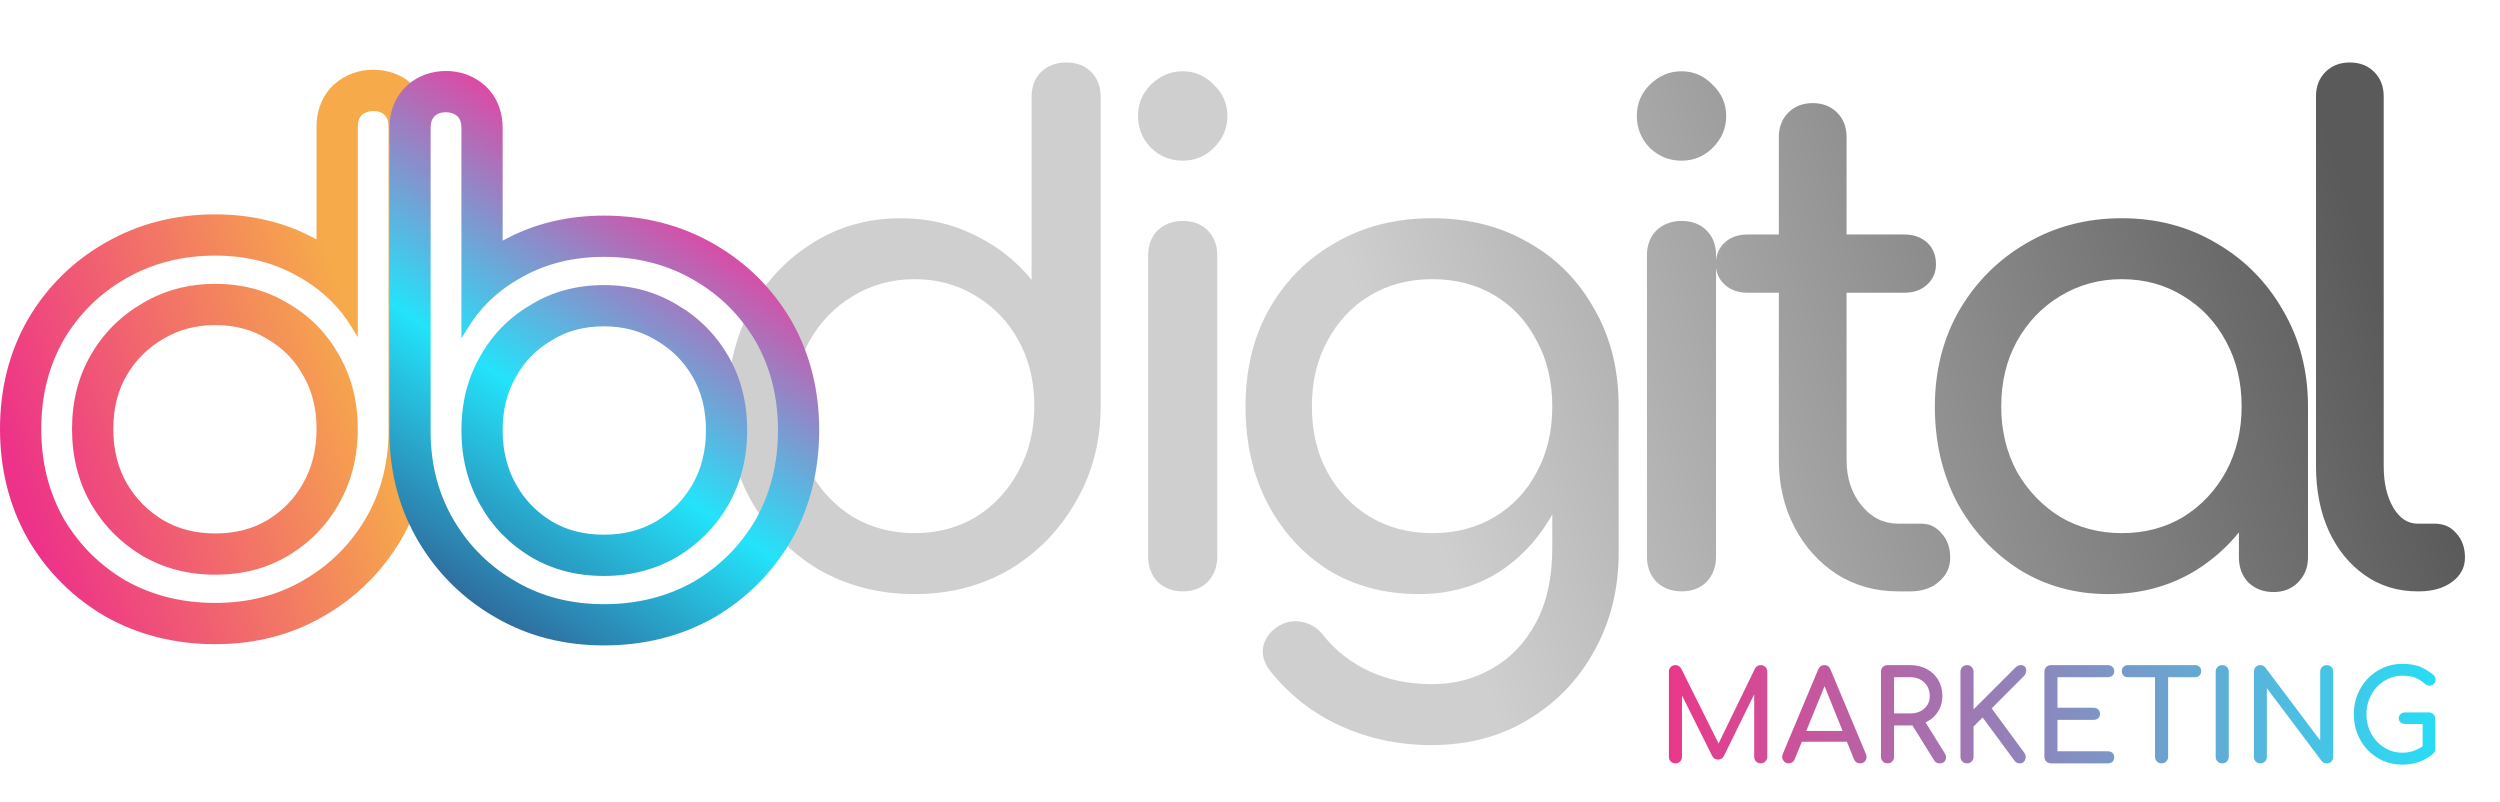 <svg width="106" height="34" viewBox="0 0 106 34" fill="none" xmlns="http://www.w3.org/2000/svg">
<path d="M38.773 25.189C37.279 25.189 35.93 24.845 34.724 24.155C33.537 23.447 32.59 22.49 31.881 21.284C31.192 20.078 30.848 18.719 30.848 17.207C30.848 15.694 31.163 14.345 31.795 13.158C32.446 11.952 33.327 11.005 34.437 10.316C35.547 9.607 36.801 9.253 38.198 9.253C39.328 9.253 40.371 9.492 41.328 9.971C42.285 10.43 43.089 11.062 43.74 11.866V4.114C43.74 3.673 43.874 3.319 44.142 3.051C44.429 2.783 44.783 2.649 45.204 2.649C45.645 2.649 45.999 2.783 46.267 3.051C46.535 3.319 46.669 3.673 46.669 4.114V17.207C46.669 18.719 46.315 20.078 45.606 21.284C44.917 22.49 43.979 23.447 42.792 24.155C41.605 24.845 40.266 25.189 38.773 25.189ZM38.773 22.605C39.749 22.605 40.62 22.375 41.385 21.916C42.151 21.437 42.754 20.786 43.194 19.963C43.635 19.14 43.855 18.221 43.855 17.207C43.855 16.173 43.635 15.254 43.194 14.45C42.754 13.646 42.151 13.015 41.385 12.555C40.62 12.077 39.749 11.837 38.773 11.837C37.815 11.837 36.944 12.077 36.16 12.555C35.394 13.015 34.781 13.646 34.322 14.45C33.882 15.254 33.661 16.173 33.661 17.207C33.661 18.221 33.882 19.14 34.322 19.963C34.781 20.786 35.394 21.437 36.16 21.916C36.944 22.375 37.815 22.605 38.773 22.605ZM50.147 25.074C49.725 25.074 49.371 24.94 49.084 24.672C48.816 24.385 48.682 24.031 48.682 23.61V10.832C48.682 10.392 48.816 10.038 49.084 9.77C49.371 9.502 49.725 9.368 50.147 9.368C50.587 9.368 50.941 9.502 51.209 9.77C51.477 10.038 51.611 10.392 51.611 10.832V23.61C51.611 24.031 51.477 24.385 51.209 24.672C50.941 24.94 50.587 25.074 50.147 25.074ZM50.147 6.813C49.63 6.813 49.18 6.631 48.797 6.267C48.433 5.884 48.252 5.434 48.252 4.917C48.252 4.401 48.433 3.96 48.797 3.597C49.18 3.214 49.63 3.022 50.147 3.022C50.663 3.022 51.104 3.214 51.467 3.597C51.85 3.96 52.042 4.401 52.042 4.917C52.042 5.434 51.85 5.884 51.467 6.267C51.104 6.631 50.663 6.813 50.147 6.813ZM60.16 25.189C58.725 25.189 57.452 24.854 56.342 24.184C55.251 23.495 54.389 22.557 53.758 21.37C53.126 20.164 52.81 18.786 52.81 17.235C52.81 15.666 53.145 14.288 53.815 13.101C54.504 11.895 55.442 10.957 56.629 10.287C57.816 9.598 59.184 9.253 60.735 9.253C62.266 9.253 63.625 9.598 64.812 10.287C65.999 10.957 66.927 11.895 67.597 13.101C68.286 14.288 68.631 15.666 68.631 17.235H66.937C66.937 18.786 66.64 20.164 66.047 21.37C65.472 22.557 64.678 23.495 63.664 24.184C62.649 24.854 61.481 25.189 60.16 25.189ZM60.677 31.592C59.318 31.592 58.045 31.324 56.858 30.788C55.672 30.252 54.667 29.467 53.844 28.434C53.595 28.108 53.499 27.773 53.556 27.429C53.633 27.084 53.825 26.807 54.131 26.596C54.475 26.366 54.829 26.29 55.193 26.366C55.576 26.443 55.882 26.634 56.112 26.941C56.629 27.591 57.28 28.099 58.065 28.462C58.849 28.826 59.739 29.008 60.735 29.008C61.654 29.008 62.496 28.788 63.262 28.348C64.046 27.907 64.668 27.256 65.128 26.395C65.587 25.534 65.817 24.481 65.817 23.237V19.159L66.765 16.633L68.631 17.235V23.438C68.631 24.95 68.296 26.319 67.626 27.544C66.956 28.788 66.018 29.774 64.812 30.501C63.625 31.228 62.247 31.592 60.677 31.592ZM60.735 22.605C61.73 22.605 62.611 22.375 63.376 21.916C64.142 21.456 64.736 20.825 65.157 20.021C65.597 19.217 65.817 18.288 65.817 17.235C65.817 16.183 65.597 15.254 65.157 14.45C64.736 13.627 64.142 12.986 63.376 12.527C62.611 12.067 61.73 11.837 60.735 11.837C59.739 11.837 58.859 12.067 58.093 12.527C57.328 12.986 56.724 13.627 56.284 14.45C55.844 15.254 55.624 16.183 55.624 17.235C55.624 18.288 55.844 19.217 56.284 20.021C56.724 20.825 57.328 21.456 58.093 21.916C58.859 22.375 59.739 22.605 60.735 22.605ZM71.296 25.074C70.875 25.074 70.52 24.94 70.233 24.672C69.965 24.385 69.831 24.031 69.831 23.61V10.832C69.831 10.392 69.965 10.038 70.233 9.77C70.52 9.502 70.875 9.368 71.296 9.368C71.736 9.368 72.09 9.502 72.358 9.77C72.626 10.038 72.76 10.392 72.76 10.832V23.61C72.76 24.031 72.626 24.385 72.358 24.672C72.09 24.94 71.736 25.074 71.296 25.074ZM71.296 6.813C70.779 6.813 70.329 6.631 69.946 6.267C69.582 5.884 69.401 5.434 69.401 4.917C69.401 4.401 69.582 3.96 69.946 3.597C70.329 3.214 70.779 3.022 71.296 3.022C71.812 3.022 72.253 3.214 72.617 3.597C72.999 3.96 73.191 4.401 73.191 4.917C73.191 5.434 72.999 5.884 72.617 6.267C72.253 6.631 71.812 6.813 71.296 6.813ZM80.477 25.074C79.52 25.074 78.659 24.835 77.893 24.356C77.127 23.859 76.524 23.189 76.084 22.346C75.644 21.504 75.423 20.557 75.423 19.504V5.808C75.423 5.386 75.557 5.042 75.825 4.774C76.093 4.506 76.438 4.372 76.859 4.372C77.28 4.372 77.625 4.506 77.893 4.774C78.161 5.042 78.295 5.386 78.295 5.808V19.504C78.295 20.27 78.505 20.911 78.927 21.428C79.348 21.945 79.864 22.203 80.477 22.203H81.453C81.798 22.203 82.085 22.337 82.315 22.605C82.564 22.873 82.688 23.217 82.688 23.639C82.688 24.06 82.525 24.404 82.2 24.672C81.894 24.94 81.492 25.074 80.994 25.074H80.477ZM74.103 12.412C73.701 12.412 73.375 12.297 73.126 12.067C72.877 11.837 72.753 11.55 72.753 11.206C72.753 10.823 72.877 10.517 73.126 10.287C73.375 10.057 73.701 9.942 74.103 9.942H80.735C81.137 9.942 81.463 10.057 81.712 10.287C81.96 10.517 82.085 10.823 82.085 11.206C82.085 11.55 81.96 11.837 81.712 12.067C81.463 12.297 81.137 12.412 80.735 12.412H74.103ZM89.389 25.189C87.991 25.189 86.737 24.845 85.627 24.155C84.517 23.447 83.636 22.5 82.986 21.313C82.354 20.107 82.038 18.748 82.038 17.235C82.038 15.723 82.383 14.364 83.072 13.158C83.78 11.952 84.728 11.005 85.914 10.316C87.12 9.607 88.47 9.253 89.963 9.253C91.456 9.253 92.796 9.607 93.983 10.316C95.17 11.005 96.108 11.952 96.797 13.158C97.505 14.364 97.859 15.723 97.859 17.235H96.739C96.739 18.748 96.414 20.107 95.763 21.313C95.131 22.5 94.26 23.447 93.15 24.155C92.04 24.845 90.786 25.189 89.389 25.189ZM89.963 22.605C90.939 22.605 91.81 22.375 92.576 21.916C93.341 21.437 93.945 20.796 94.385 19.992C94.825 19.169 95.045 18.25 95.045 17.235C95.045 16.202 94.825 15.283 94.385 14.479C93.945 13.656 93.341 13.015 92.576 12.555C91.81 12.077 90.939 11.837 89.963 11.837C89.006 11.837 88.135 12.077 87.35 12.555C86.584 13.015 85.972 13.656 85.512 14.479C85.072 15.283 84.852 16.202 84.852 17.235C84.852 18.25 85.072 19.169 85.512 19.992C85.972 20.796 86.584 21.437 87.35 21.916C88.135 22.375 89.006 22.605 89.963 22.605ZM96.395 25.103C95.974 25.103 95.619 24.969 95.332 24.701C95.064 24.414 94.93 24.06 94.93 23.639V19.245L95.476 16.202L97.859 17.235V23.639C97.859 24.06 97.716 24.414 97.428 24.701C97.16 24.969 96.816 25.103 96.395 25.103ZM102.505 25.074C101.663 25.074 100.916 24.845 100.265 24.385C99.615 23.926 99.107 23.304 98.744 22.519C98.38 21.715 98.198 20.796 98.198 19.762V4.085C98.198 3.664 98.332 3.319 98.6 3.051C98.868 2.783 99.213 2.649 99.634 2.649C100.055 2.649 100.399 2.783 100.667 3.051C100.935 3.319 101.069 3.664 101.069 4.085V19.762C101.069 20.471 101.203 21.054 101.471 21.514C101.739 21.973 102.084 22.203 102.505 22.203H103.223C103.606 22.203 103.912 22.337 104.142 22.605C104.391 22.873 104.515 23.217 104.515 23.639C104.515 24.06 104.333 24.404 103.969 24.672C103.606 24.94 103.137 25.074 102.562 25.074H102.505Z" fill="url(#paint0_linear_154_63)"/>
<path fill-rule="evenodd" clip-rule="evenodd" d="M4.535 25.999L4.523 25.992C3.182 25.204 2.109 24.131 1.321 22.79L1.314 22.779L1.308 22.767C0.53 21.385 0.154 19.847 0.154 18.188C0.154 16.529 0.53 14.996 1.312 13.627L1.317 13.62L1.321 13.612C2.11 12.269 3.187 11.201 4.535 10.43C5.918 9.631 7.461 9.244 9.125 9.244C10.628 9.244 12.024 9.569 13.278 10.25C13.379 10.304 13.478 10.359 13.575 10.416V5.358C13.575 4.821 13.738 4.223 14.212 3.748L14.242 3.718L14.274 3.69C14.721 3.293 15.267 3.111 15.822 3.111C16.359 3.111 16.958 3.274 17.433 3.748C17.907 4.223 18.07 4.821 18.07 5.358V18.358L18.069 18.368C18.048 19.999 17.648 21.506 16.844 22.853C16.054 24.177 14.978 25.231 13.636 25.998C12.284 26.782 10.768 27.159 9.125 27.159C7.466 27.159 5.928 26.783 4.546 26.006L4.535 25.999ZM12.918 24.75C14.047 24.105 14.944 23.226 15.607 22.115C16.271 21.003 16.611 19.748 16.629 18.349V5.358C16.629 5.107 16.558 4.91 16.414 4.767C16.271 4.623 16.073 4.551 15.822 4.551C15.589 4.551 15.392 4.623 15.231 4.767C15.087 4.91 15.016 5.107 15.016 5.358V13.75C14.898 13.559 14.771 13.376 14.634 13.201C14.33 12.812 13.977 12.462 13.575 12.15C13.276 11.918 12.949 11.707 12.595 11.518C11.573 10.962 10.416 10.684 9.125 10.684C7.691 10.684 6.4 11.015 5.252 11.679C4.123 12.324 3.226 13.212 2.563 14.342C1.917 15.471 1.594 16.753 1.594 18.188C1.594 19.622 1.917 20.913 2.563 22.061C3.226 23.191 4.123 24.087 5.252 24.75C6.4 25.396 7.691 25.719 9.125 25.719C10.542 25.719 11.806 25.396 12.918 24.75ZM14.236 15.122C14.11 14.898 13.972 14.685 13.822 14.484C13.728 14.358 13.629 14.237 13.524 14.12C13.132 13.68 12.669 13.305 12.138 12.997C11.259 12.459 10.255 12.19 9.125 12.19C8.014 12.19 7.01 12.459 6.113 12.997C5.216 13.517 4.508 14.225 3.988 15.122C3.468 16.018 3.208 17.04 3.208 18.188C3.208 19.335 3.468 20.366 3.988 21.281C4.508 22.177 5.216 22.895 6.113 23.433C7.01 23.953 8.014 24.212 9.125 24.212C10.255 24.212 11.259 23.953 12.138 23.433C13.034 22.895 13.733 22.177 14.236 21.281C14.756 20.366 15.016 19.335 15.016 18.188C15.016 17.286 14.855 16.462 14.534 15.715C14.447 15.512 14.347 15.314 14.236 15.122ZM11.4 22.195C12.084 21.785 12.603 21.25 12.979 20.577L12.981 20.573L12.984 20.569C13.369 19.891 13.575 19.109 13.575 18.188C13.575 17.266 13.369 16.498 12.99 15.844L12.984 15.835L12.979 15.825C12.604 15.156 12.09 14.634 11.415 14.243L11.4 14.234L11.386 14.225C10.755 13.839 10.016 13.63 9.125 13.63C8.257 13.63 7.512 13.837 6.854 14.232L6.845 14.237L6.836 14.243C6.156 14.637 5.628 15.165 5.234 15.844C4.855 16.498 4.648 17.266 4.648 18.188C4.648 19.107 4.853 19.887 5.237 20.564C5.632 21.242 6.161 21.78 6.845 22.192C7.504 22.572 8.252 22.772 9.125 22.772C10.023 22.772 10.768 22.569 11.4 22.195Z" fill="url(#paint1_linear_154_63)"/>
<path fill-rule="evenodd" clip-rule="evenodd" d="M14.171 3.575C14.649 3.15 15.233 2.957 15.822 2.957C16.39 2.957 17.031 3.129 17.542 3.639C18.052 4.15 18.224 4.791 18.224 5.358V18.359L18.224 18.37C18.202 20.026 17.795 21.56 16.977 22.932C16.172 24.279 15.078 25.351 13.713 26.132C12.335 26.931 10.792 27.313 9.125 27.313C7.442 27.313 5.878 26.932 4.471 26.14L4.458 26.133L4.445 26.125C3.081 25.324 1.989 24.232 1.188 22.868L1.18 22.855L1.173 22.843C0.381 21.435 0 19.871 0 18.188C0 16.505 0.381 14.945 1.178 13.551L1.183 13.542L1.188 13.534C1.99 12.168 3.086 11.081 4.458 10.297C5.867 9.483 7.436 9.089 9.125 9.089C10.651 9.089 12.072 9.42 13.352 10.114C13.375 10.127 13.398 10.139 13.421 10.152V5.358C13.421 4.791 13.593 4.15 14.103 3.639L14.136 3.606L14.171 3.575ZM15.822 3.266C15.302 3.266 14.793 3.436 14.377 3.806L14.348 3.831L14.322 3.857C13.883 4.296 13.73 4.852 13.73 5.358V10.686L13.498 10.55C13.402 10.493 13.305 10.439 13.206 10.386L13.205 10.386C11.975 9.718 10.605 9.398 9.125 9.398C7.485 9.398 5.97 9.779 4.612 10.564L4.611 10.564C3.287 11.322 2.23 12.37 1.454 13.691L1.451 13.696L1.45 13.698L1.446 13.704C1.446 13.704 1.446 13.704 1.446 13.704C0.679 15.047 0.309 16.553 0.309 18.188C0.309 19.823 0.679 21.334 1.442 22.691L1.448 22.702L1.454 22.712C2.228 24.031 3.282 25.085 4.601 25.859L4.611 25.865L4.622 25.871C5.979 26.634 7.49 27.005 9.125 27.005C10.743 27.005 12.233 26.634 13.559 25.865L13.56 25.864C14.879 25.11 15.935 24.075 16.712 22.774C17.5 21.452 17.895 19.972 17.915 18.366L17.915 18.358V5.358C17.915 4.852 17.762 4.296 17.323 3.857C16.884 3.418 16.329 3.266 15.822 3.266ZM15.337 4.879C15.231 4.987 15.17 5.14 15.17 5.358V14.295L14.884 13.831C14.77 13.645 14.646 13.467 14.513 13.296C14.216 12.917 13.872 12.576 13.481 12.272C13.188 12.045 12.869 11.839 12.522 11.654L12.521 11.653C11.524 11.111 10.393 10.838 9.125 10.838C7.716 10.838 6.452 11.164 5.33 11.812L5.329 11.813C4.223 12.445 3.346 13.313 2.696 14.419C2.066 15.523 1.749 16.778 1.749 18.188C1.749 19.598 2.066 20.862 2.696 21.984C3.346 23.09 4.223 23.967 5.329 24.617C6.451 25.248 7.715 25.564 9.125 25.564C10.518 25.564 11.754 25.247 12.84 24.617L12.841 24.616C13.948 23.984 14.825 23.124 15.475 22.036C16.123 20.949 16.457 19.721 16.475 18.348V5.358C16.475 5.138 16.413 4.984 16.305 4.876C16.197 4.768 16.043 4.706 15.822 4.706C15.626 4.706 15.467 4.765 15.337 4.879ZM15.128 4.651C15.32 4.481 15.555 4.397 15.822 4.397C16.104 4.397 16.344 4.479 16.523 4.658C16.702 4.836 16.784 5.077 16.784 5.358V18.35L16.784 18.351C16.765 19.775 16.418 21.057 15.74 22.194C15.063 23.328 14.147 24.226 12.995 24.884C11.857 25.544 10.566 25.873 9.125 25.873C7.667 25.873 6.349 25.545 5.177 24.885L5.175 24.884L5.174 24.884C4.022 24.207 3.106 23.291 2.43 22.139L2.429 22.138L2.428 22.137C1.769 20.964 1.44 19.646 1.44 18.188C1.44 16.729 1.769 15.42 2.429 14.265L2.429 14.264L2.43 14.264C3.107 13.111 4.022 12.204 5.176 11.545C6.348 10.867 7.666 10.53 9.125 10.53C10.439 10.53 11.621 10.812 12.668 11.382C13.029 11.575 13.363 11.79 13.67 12.028C14.081 12.347 14.443 12.707 14.756 13.106C14.792 13.152 14.827 13.198 14.861 13.245V5.358C14.861 5.077 14.943 4.836 15.122 4.658L15.125 4.654L15.128 4.651ZM6.035 12.864C6.956 12.311 7.988 12.036 9.125 12.036C10.28 12.036 11.312 12.311 12.217 12.864C12.761 13.18 13.236 13.565 13.64 14.018C13.747 14.138 13.849 14.262 13.945 14.392C14.1 14.598 14.241 14.816 14.37 15.045C14.484 15.242 14.586 15.445 14.676 15.654C15.006 16.422 15.17 17.267 15.17 18.188C15.17 19.359 14.904 20.417 14.37 21.357C13.855 22.277 13.136 23.013 12.217 23.565L12.216 23.565C11.311 24.101 10.28 24.367 9.125 24.367C7.988 24.367 6.957 24.101 6.036 23.566L6.035 23.565L6.034 23.565C5.115 23.014 4.388 22.278 3.855 21.358L3.854 21.357C3.32 20.417 3.054 19.36 3.054 18.188C3.054 17.016 3.32 15.967 3.855 15.044C4.388 14.125 5.115 13.397 6.035 12.864ZM9.125 12.344C8.04 12.344 7.063 12.607 6.192 13.129L6.191 13.13L6.19 13.13C5.317 13.637 4.628 14.326 4.122 15.199C3.617 16.07 3.362 17.064 3.362 18.188C3.362 19.311 3.617 20.315 4.122 21.204C4.629 22.077 5.318 22.775 6.191 23.3C7.062 23.805 8.039 24.058 9.125 24.058C10.23 24.058 11.206 23.804 12.059 23.3C12.932 22.776 13.612 22.078 14.101 21.206L14.101 21.205C14.607 20.315 14.861 19.311 14.861 18.188C14.861 17.305 14.704 16.502 14.392 15.776C14.307 15.578 14.21 15.386 14.102 15.199L14.101 15.198L14.101 15.197C13.979 14.979 13.845 14.772 13.698 14.577C13.607 14.454 13.51 14.336 13.409 14.223C13.028 13.795 12.578 13.431 12.06 13.13L12.059 13.129L12.057 13.128C11.205 12.607 10.229 12.344 9.125 12.344ZM9.125 13.784C8.284 13.784 7.566 13.984 6.933 14.364L6.923 14.37L6.913 14.376C6.257 14.757 5.748 15.265 5.367 15.922C5.003 16.55 4.803 17.29 4.803 18.188C4.803 19.082 5.002 19.835 5.371 20.487C5.752 21.142 6.263 21.661 6.923 22.059C7.556 22.424 8.278 22.618 9.125 22.618C9.999 22.618 10.715 22.421 11.322 22.063C11.982 21.666 12.481 21.15 12.845 20.502L12.847 20.498L12.847 20.497L12.85 20.493C13.221 19.84 13.421 19.085 13.421 18.188C13.421 17.29 13.221 16.55 12.856 15.922L12.85 15.911L12.845 15.901C12.483 15.256 11.989 14.754 11.338 14.376L11.321 14.367L11.305 14.357C10.701 13.987 9.99 13.784 9.125 13.784ZM6.775 14.099C7.458 13.689 8.231 13.476 9.125 13.476C10.042 13.476 10.809 13.691 11.466 14.094L11.479 14.101L11.493 14.109C12.191 14.514 12.725 15.056 13.114 15.75C13.114 15.75 13.114 15.75 13.114 15.75L13.118 15.758L13.123 15.767C13.518 16.447 13.73 17.242 13.73 18.188C13.73 19.133 13.518 19.942 13.118 20.645M13.118 20.645L13.116 20.648L13.116 20.649L13.114 20.653C13.114 20.653 13.114 20.653 13.114 20.653C12.724 21.349 12.186 21.903 11.48 22.328L11.479 22.328C10.82 22.717 10.048 22.927 9.125 22.927C8.227 22.927 7.452 22.72 6.768 22.326L6.766 22.325L6.765 22.324C6.06 21.899 5.511 21.342 5.104 20.641L5.103 20.64L5.103 20.64C4.705 19.938 4.494 19.131 4.494 18.188C4.494 17.242 4.706 16.447 5.1 15.767C5.508 15.064 6.055 14.517 6.758 14.109L6.766 14.104L6.775 14.099" fill="url(#paint2_linear_154_63)"/>
<path fill-rule="evenodd" clip-rule="evenodd" d="M30.2 26.052L30.211 26.045C31.553 25.257 32.626 24.184 33.413 22.843L33.42 22.831L33.427 22.82C34.204 21.438 34.58 19.9 34.58 18.241C34.58 16.582 34.204 15.049 33.422 13.68L33.418 13.672L33.413 13.665C32.624 12.321 31.548 11.254 30.2 10.483C28.816 9.684 27.274 9.296 25.609 9.296C24.106 9.296 22.71 9.621 21.456 10.303C21.355 10.357 21.256 10.412 21.159 10.469V5.411C21.159 4.874 20.997 4.276 20.522 3.801L20.492 3.771L20.46 3.743C20.014 3.346 19.467 3.164 18.912 3.164C18.375 3.164 17.776 3.326 17.302 3.801C16.827 4.276 16.665 4.874 16.665 5.411V18.411L16.665 18.42C16.686 20.052 17.087 21.558 17.89 22.905C18.681 24.23 19.756 25.284 21.098 26.051C22.45 26.835 23.967 27.212 25.609 27.212C27.268 27.212 28.806 26.836 30.188 26.058L30.2 26.052ZM21.817 24.803C20.687 24.158 19.791 23.279 19.127 22.167C18.464 21.056 18.123 19.8 18.105 18.402V5.411C18.105 5.16 18.177 4.963 18.32 4.819C18.464 4.676 18.661 4.604 18.912 4.604C19.145 4.604 19.342 4.676 19.504 4.819C19.647 4.963 19.719 5.16 19.719 5.411V13.803C19.836 13.612 19.963 13.429 20.1 13.254C20.405 12.865 20.758 12.514 21.159 12.203C21.459 11.97 21.786 11.759 22.139 11.57C23.162 11.014 24.318 10.736 25.609 10.736C27.044 10.736 28.334 11.068 29.482 11.732C30.612 12.377 31.508 13.265 32.172 14.394C32.817 15.524 33.14 16.806 33.14 18.241C33.14 19.675 32.817 20.966 32.172 22.114C31.508 23.243 30.612 24.14 29.482 24.803C28.334 25.449 27.044 25.771 25.609 25.771C24.192 25.771 22.928 25.449 21.817 24.803ZM20.499 15.174C20.624 14.95 20.762 14.738 20.912 14.537C21.007 14.411 21.106 14.29 21.21 14.173C21.603 13.732 22.065 13.358 22.597 13.05C23.475 12.512 24.479 12.243 25.609 12.243C26.721 12.243 27.725 12.512 28.621 13.05C29.518 13.57 30.226 14.278 30.746 15.174C31.266 16.071 31.526 17.093 31.526 18.241C31.526 19.388 31.266 20.419 30.746 21.334C30.226 22.23 29.518 22.947 28.621 23.485C27.725 24.005 26.721 24.265 25.609 24.265C24.479 24.265 23.475 24.005 22.597 23.485C21.7 22.947 21.001 22.23 20.499 21.334C19.979 20.419 19.719 19.388 19.719 18.241C19.719 17.339 19.879 16.515 20.2 15.768C20.288 15.564 20.387 15.367 20.499 15.174ZM23.334 22.248C22.651 21.837 22.132 21.302 21.755 20.63L21.753 20.626L21.751 20.622C21.365 19.944 21.159 19.162 21.159 18.241C21.159 17.319 21.365 16.551 21.744 15.897L21.75 15.887L21.755 15.878C22.13 15.209 22.644 14.687 23.319 14.295L23.334 14.287L23.349 14.278C23.979 13.892 24.718 13.683 25.609 13.683C26.477 13.683 27.222 13.889 27.881 14.284L27.89 14.29L27.899 14.295C28.578 14.69 29.106 15.217 29.5 15.897C29.88 16.551 30.086 17.319 30.086 18.241C30.086 19.159 29.881 19.939 29.497 20.616C29.103 21.295 28.573 21.833 27.89 22.245C27.231 22.625 26.482 22.825 25.609 22.825C24.711 22.825 23.966 22.622 23.334 22.248Z" fill="url(#paint3_linear_154_63)"/>
<path fill-rule="evenodd" clip-rule="evenodd" d="M20.563 3.628C20.085 3.203 19.502 3.01 18.912 3.01C18.345 3.01 17.703 3.182 17.193 3.692C16.682 4.202 16.511 4.844 16.511 5.411V18.412L16.511 18.422C16.532 20.078 16.939 21.612 17.758 22.984C18.562 24.332 19.657 25.404 21.021 26.185C22.399 26.984 23.943 27.366 25.609 27.366C27.292 27.366 28.857 26.984 30.264 26.193L30.277 26.186L30.29 26.178C31.654 25.377 32.745 24.285 33.547 22.921L33.554 22.908L33.561 22.895C34.353 21.488 34.734 19.924 34.734 18.241C34.734 16.558 34.353 14.998 33.556 13.603L33.551 13.595L33.547 13.587C32.744 12.22 31.648 11.134 30.277 10.349C28.868 9.536 27.299 9.142 25.609 9.142C24.084 9.142 22.662 9.472 21.383 10.167C21.36 10.179 21.336 10.192 21.313 10.204V5.411C21.313 4.844 21.141 4.202 20.631 3.692L20.598 3.659L20.563 3.628ZM18.912 3.318C19.433 3.318 19.942 3.488 20.358 3.858L20.386 3.883L20.413 3.91C20.852 4.349 21.005 4.904 21.005 5.411V10.738L21.237 10.602C21.333 10.546 21.43 10.492 21.529 10.439L21.53 10.438C22.759 9.771 24.129 9.451 25.609 9.451C27.249 9.451 28.764 9.832 30.122 10.617L30.123 10.617C31.448 11.374 32.505 12.422 33.28 13.743L33.284 13.749L33.285 13.751L33.288 13.756C33.288 13.756 33.288 13.756 33.288 13.756C34.056 15.1 34.426 16.606 34.426 18.241C34.426 19.875 34.056 21.387 33.292 22.744L33.286 22.754L33.28 22.765C32.506 24.083 31.452 25.137 30.133 25.912L30.123 25.918L30.113 25.924C28.756 26.687 27.244 27.057 25.609 27.057C23.991 27.057 22.502 26.687 21.175 25.918L21.175 25.917C19.856 25.163 18.8 24.128 18.023 22.826C17.234 21.505 16.84 20.025 16.819 18.418L16.819 18.411V5.411C16.819 4.904 16.972 4.349 17.411 3.91C17.85 3.471 18.405 3.318 18.912 3.318ZM19.398 4.932C19.504 5.039 19.564 5.193 19.564 5.411V14.348L19.85 13.883C19.965 13.698 20.088 13.52 20.222 13.349C20.518 12.97 20.862 12.629 21.253 12.325C21.546 12.098 21.866 11.892 22.212 11.706L22.213 11.706C23.21 11.164 24.341 10.891 25.609 10.891C27.019 10.891 28.283 11.216 29.405 11.865L29.405 11.866C30.511 12.498 31.388 13.366 32.038 14.472C32.669 15.575 32.986 16.83 32.986 18.241C32.986 19.65 32.669 20.915 32.038 22.037C31.388 23.143 30.511 24.02 29.405 24.669C28.283 25.3 27.019 25.617 25.609 25.617C24.217 25.617 22.98 25.3 21.894 24.67L21.893 24.669C20.787 24.037 19.909 23.177 19.26 22.088C18.611 21.002 18.277 19.774 18.259 18.401V5.411C18.259 5.191 18.321 5.036 18.429 4.928C18.537 4.821 18.692 4.758 18.912 4.758C19.109 4.758 19.267 4.817 19.398 4.932ZM19.606 4.704C19.414 4.533 19.18 4.45 18.912 4.45C18.63 4.45 18.39 4.531 18.211 4.71C18.032 4.889 17.951 5.129 17.951 5.411V18.403L17.951 18.404C17.969 19.827 18.316 21.11 18.995 22.246C19.672 23.381 20.587 24.278 21.74 24.937C22.877 25.597 24.168 25.926 25.609 25.926C27.068 25.926 28.385 25.597 29.558 24.938L29.559 24.937L29.56 24.936C30.712 24.259 31.628 23.344 32.305 22.192L32.306 22.191L32.306 22.189C32.966 21.017 33.294 19.699 33.294 18.241C33.294 16.782 32.966 15.473 32.306 14.318L32.305 14.317L32.305 14.316C31.628 13.164 30.712 12.257 29.559 11.598C28.386 10.92 27.068 10.582 25.609 10.582C24.295 10.582 23.113 10.865 22.066 11.434C21.705 11.627 21.371 11.843 21.064 12.081C20.653 12.4 20.291 12.759 19.979 13.159C19.943 13.205 19.908 13.251 19.873 13.298V5.411C19.873 5.129 19.792 4.889 19.613 4.71L19.61 4.707L19.606 4.704ZM28.7 12.917C27.778 12.364 26.747 12.088 25.609 12.088C24.454 12.088 23.422 12.364 22.518 12.917C21.973 13.233 21.498 13.617 21.095 14.07C20.988 14.191 20.886 14.315 20.789 14.445C20.635 14.651 20.493 14.868 20.365 15.098C20.25 15.295 20.148 15.498 20.059 15.707C19.728 16.475 19.564 17.32 19.564 18.241C19.564 19.412 19.83 20.47 20.364 21.409C20.88 22.33 21.598 23.066 22.517 23.618L22.518 23.618C23.423 24.154 24.455 24.42 25.609 24.42C26.746 24.42 27.777 24.153 28.699 23.619L28.7 23.618L28.701 23.618C29.619 23.066 30.346 22.33 30.88 21.411L30.88 21.41C31.415 20.47 31.68 19.412 31.68 18.241C31.68 17.069 31.415 16.02 30.88 15.097C30.346 14.178 29.619 13.45 28.7 12.917ZM25.609 12.397C26.695 12.397 27.671 12.659 28.542 13.182L28.543 13.182L28.544 13.183C29.417 13.69 30.106 14.379 30.613 15.252C31.118 16.122 31.372 17.117 31.372 18.241C31.372 19.364 31.118 20.368 30.612 21.257C30.106 22.13 29.417 22.828 28.543 23.352C27.672 23.857 26.695 24.111 25.609 24.111C24.504 24.111 23.528 23.857 22.676 23.353C21.802 22.828 21.122 22.131 20.633 21.258L20.633 21.257C20.127 20.368 19.873 19.364 19.873 18.241C19.873 17.358 20.03 16.554 20.342 15.829C20.427 15.631 20.524 15.439 20.632 15.252L20.633 15.251L20.633 15.25C20.756 15.031 20.89 14.825 21.036 14.63C21.128 14.507 21.224 14.389 21.325 14.276C21.707 13.848 22.156 13.483 22.674 13.183L22.676 13.182L22.677 13.181C23.529 12.659 24.505 12.397 25.609 12.397ZM25.609 13.837C26.451 13.837 27.168 14.037 27.801 14.417L27.811 14.423L27.822 14.429C28.478 14.809 28.986 15.318 29.367 15.974C29.731 16.602 29.932 17.343 29.932 18.241C29.932 19.135 29.733 19.888 29.363 20.54C28.982 21.195 28.472 21.713 27.811 22.112C27.178 22.477 26.456 22.671 25.609 22.671C24.736 22.671 24.019 22.473 23.413 22.116C22.752 21.718 22.253 21.203 21.89 20.555L21.888 20.55L21.887 20.55L21.885 20.546C21.514 19.893 21.313 19.138 21.313 18.241C21.313 17.343 21.514 16.602 21.878 15.974L21.884 15.964L21.89 15.953C22.251 15.309 22.745 14.807 23.397 14.429L23.413 14.419L23.429 14.409C24.033 14.04 24.744 13.837 25.609 13.837ZM27.96 14.152C27.276 13.742 26.503 13.528 25.609 13.528C24.693 13.528 23.925 13.744 23.268 14.146L23.255 14.154L23.242 14.162C22.543 14.567 22.009 15.109 21.621 15.803C21.621 15.803 21.621 15.803 21.621 15.803L21.616 15.811L21.611 15.819C21.217 16.5 21.005 17.295 21.005 18.241C21.005 19.186 21.216 19.995 21.616 20.698M21.616 20.698L21.618 20.701L21.619 20.702L21.621 20.705C21.621 20.705 21.621 20.705 21.621 20.705C22.011 21.401 22.548 21.956 23.254 22.38L23.256 22.381C23.914 22.77 24.686 22.979 25.609 22.979C26.507 22.979 27.283 22.773 27.967 22.378L27.968 22.378L27.969 22.377C28.675 21.952 29.223 21.395 29.631 20.694L29.631 20.693L29.632 20.692C30.029 19.99 30.24 19.184 30.24 18.241C30.24 17.295 30.028 16.5 29.634 15.819C29.226 15.117 28.679 14.569 27.976 14.162L27.968 14.157L27.96 14.152" fill="url(#paint4_linear_154_63)"/>
<path d="M71.038 32.367C70.96 32.367 70.894 32.34 70.841 32.287C70.788 32.234 70.761 32.168 70.761 32.09V28.478C70.761 28.396 70.788 28.33 70.841 28.281C70.894 28.227 70.96 28.201 71.038 28.201C71.145 28.201 71.227 28.25 71.284 28.35L72.954 31.695H72.783L74.41 28.35C74.467 28.25 74.549 28.201 74.656 28.201C74.734 28.201 74.8 28.227 74.853 28.281C74.906 28.33 74.933 28.396 74.933 28.478V32.09C74.933 32.168 74.905 32.234 74.848 32.287C74.794 32.34 74.73 32.367 74.656 32.367C74.577 32.367 74.511 32.34 74.458 32.287C74.405 32.234 74.378 32.168 74.378 32.09V29.246L74.485 29.22L73.087 32.068C73.027 32.161 72.947 32.207 72.847 32.207C72.73 32.207 72.644 32.152 72.591 32.042L71.209 29.273L71.316 29.246V32.09C71.316 32.168 71.289 32.234 71.236 32.287C71.183 32.34 71.117 32.367 71.038 32.367ZM75.837 32.367C75.737 32.367 75.661 32.325 75.608 32.239C75.554 32.154 75.549 32.063 75.591 31.967L77.091 28.387C77.144 28.263 77.231 28.201 77.352 28.201C77.48 28.201 77.567 28.263 77.613 28.387L79.118 31.978C79.157 32.077 79.15 32.168 79.097 32.25C79.047 32.328 78.97 32.367 78.867 32.367C78.814 32.367 78.762 32.353 78.712 32.325C78.666 32.292 78.632 32.25 78.611 32.197L77.288 28.91H77.437L76.093 32.197C76.068 32.253 76.031 32.296 75.981 32.325C75.935 32.353 75.887 32.367 75.837 32.367ZM76.12 31.45L76.333 30.991H78.424L78.638 31.45H76.12ZM80.031 32.367C79.953 32.367 79.887 32.34 79.834 32.287C79.78 32.234 79.753 32.168 79.753 32.09V28.478C79.753 28.396 79.78 28.33 79.834 28.281C79.887 28.227 79.953 28.201 80.031 28.201H80.991C81.258 28.201 81.494 28.258 81.701 28.371C81.907 28.482 82.067 28.634 82.181 28.83C82.298 29.026 82.357 29.253 82.357 29.513C82.357 29.755 82.298 29.97 82.181 30.159C82.067 30.347 81.907 30.495 81.701 30.601C81.494 30.708 81.258 30.761 80.991 30.761H80.308V32.09C80.308 32.168 80.282 32.234 80.228 32.287C80.178 32.34 80.113 32.367 80.031 32.367ZM82.245 32.367C82.195 32.367 82.149 32.356 82.106 32.335C82.067 32.314 82.033 32.28 82.005 32.234L81.044 30.687L81.583 30.532L82.458 31.94C82.522 32.044 82.531 32.141 82.485 32.234C82.439 32.323 82.359 32.367 82.245 32.367ZM80.308 30.249H80.991C81.155 30.249 81.299 30.219 81.423 30.159C81.548 30.095 81.646 30.007 81.717 29.897C81.788 29.783 81.823 29.655 81.823 29.513C81.823 29.357 81.788 29.218 81.717 29.097C81.646 28.976 81.548 28.882 81.423 28.814C81.299 28.747 81.155 28.713 80.991 28.713H80.308V30.249ZM83.402 32.367C83.327 32.367 83.261 32.34 83.204 32.287C83.151 32.234 83.124 32.168 83.124 32.09V28.478C83.124 28.4 83.151 28.334 83.204 28.281C83.261 28.227 83.327 28.201 83.402 28.201C83.48 28.201 83.546 28.227 83.599 28.281C83.652 28.334 83.679 28.4 83.679 28.478V30.078L85.445 28.313C85.488 28.27 85.527 28.241 85.562 28.227C85.598 28.209 85.635 28.201 85.674 28.201C85.763 28.201 85.827 28.227 85.867 28.281C85.906 28.334 85.92 28.398 85.909 28.473C85.898 28.544 85.865 28.61 85.808 28.67L84.447 30.036L85.835 31.924C85.877 31.985 85.895 32.051 85.888 32.122C85.881 32.189 85.856 32.248 85.813 32.298C85.77 32.344 85.713 32.367 85.642 32.367C85.543 32.367 85.466 32.328 85.413 32.25L84.063 30.42L83.679 30.804V32.09C83.679 32.168 83.652 32.234 83.599 32.287C83.546 32.34 83.48 32.367 83.402 32.367ZM86.96 32.367C86.882 32.367 86.816 32.34 86.763 32.287C86.709 32.234 86.683 32.168 86.683 32.09V28.478C86.683 28.396 86.709 28.33 86.763 28.281C86.816 28.227 86.882 28.201 86.96 28.201H89.371C89.453 28.201 89.519 28.225 89.569 28.275C89.619 28.322 89.644 28.384 89.644 28.462C89.644 28.537 89.619 28.597 89.569 28.643C89.519 28.69 89.453 28.713 89.371 28.713H87.237V30.009H88.769C88.85 30.009 88.916 30.034 88.966 30.084C89.016 30.13 89.041 30.191 89.041 30.265C89.041 30.34 89.016 30.402 88.966 30.452C88.916 30.498 88.85 30.521 88.769 30.521H87.237V31.855H89.371C89.453 31.855 89.519 31.878 89.569 31.924C89.619 31.971 89.644 32.031 89.644 32.106C89.644 32.184 89.619 32.248 89.569 32.298C89.519 32.344 89.453 32.367 89.371 32.367H86.96ZM91.651 32.367C91.572 32.367 91.507 32.34 91.453 32.287C91.4 32.234 91.373 32.168 91.373 32.09V28.201H91.928V32.09C91.928 32.168 91.901 32.234 91.848 32.287C91.795 32.34 91.729 32.367 91.651 32.367ZM90.221 28.713C90.146 28.713 90.084 28.69 90.034 28.643C89.988 28.594 89.965 28.531 89.965 28.457C89.965 28.382 89.988 28.322 90.034 28.275C90.084 28.225 90.146 28.201 90.221 28.201H93.075C93.15 28.201 93.21 28.225 93.257 28.275C93.306 28.322 93.331 28.382 93.331 28.457C93.331 28.531 93.306 28.594 93.257 28.643C93.21 28.69 93.15 28.713 93.075 28.713H90.221ZM94.223 32.367C94.145 32.367 94.079 32.34 94.025 32.287C93.972 32.234 93.945 32.168 93.945 32.09V28.478C93.945 28.396 93.972 28.33 94.025 28.281C94.079 28.227 94.145 28.201 94.223 28.201C94.305 28.201 94.37 28.227 94.42 28.281C94.474 28.33 94.5 28.396 94.5 28.478V32.09C94.5 32.168 94.474 32.234 94.42 32.287C94.37 32.34 94.305 32.367 94.223 32.367ZM95.838 32.367C95.76 32.367 95.694 32.34 95.64 32.287C95.591 32.234 95.566 32.168 95.566 32.09V28.478C95.566 28.396 95.591 28.33 95.64 28.281C95.694 28.227 95.76 28.201 95.838 28.201C95.923 28.201 95.994 28.234 96.051 28.302L98.377 31.396V28.478C98.377 28.396 98.404 28.33 98.457 28.281C98.511 28.227 98.576 28.201 98.655 28.201C98.736 28.201 98.802 28.227 98.852 28.281C98.902 28.33 98.927 28.396 98.927 28.478V32.09C98.927 32.168 98.902 32.234 98.852 32.287C98.802 32.34 98.736 32.367 98.655 32.367C98.619 32.367 98.58 32.36 98.537 32.346C98.498 32.328 98.466 32.303 98.441 32.271L96.115 29.177V32.09C96.115 32.168 96.088 32.234 96.035 32.287C95.985 32.34 95.92 32.367 95.838 32.367ZM101.861 32.42C101.573 32.42 101.303 32.367 101.05 32.261C100.802 32.15 100.583 31.999 100.394 31.807C100.209 31.611 100.064 31.384 99.957 31.124C99.854 30.864 99.802 30.584 99.802 30.281C99.802 29.982 99.854 29.705 99.957 29.449C100.064 29.189 100.209 28.963 100.394 28.771C100.583 28.576 100.802 28.423 101.05 28.313C101.299 28.202 101.57 28.147 101.861 28.147C102.135 28.147 102.37 28.183 102.566 28.254C102.765 28.325 102.964 28.442 103.163 28.606C103.192 28.627 103.213 28.651 103.227 28.675C103.245 28.697 103.256 28.72 103.259 28.745C103.266 28.766 103.27 28.793 103.27 28.825C103.27 28.892 103.245 28.949 103.195 28.995C103.149 29.042 103.09 29.067 103.019 29.07C102.952 29.074 102.887 29.051 102.827 29.001C102.695 28.887 102.559 28.8 102.416 28.739C102.278 28.679 102.093 28.649 101.861 28.649C101.652 28.649 101.454 28.691 101.269 28.777C101.084 28.862 100.921 28.98 100.778 29.129C100.64 29.278 100.531 29.453 100.453 29.652C100.375 29.847 100.336 30.057 100.336 30.281C100.336 30.509 100.375 30.722 100.453 30.921C100.531 31.117 100.64 31.29 100.778 31.439C100.921 31.588 101.084 31.706 101.269 31.791C101.454 31.873 101.652 31.914 101.861 31.914C102.043 31.914 102.214 31.884 102.374 31.823C102.537 31.759 102.694 31.672 102.843 31.562C102.907 31.515 102.969 31.496 103.03 31.503C103.094 31.506 103.147 31.531 103.19 31.578C103.232 31.62 103.254 31.681 103.254 31.759C103.254 31.795 103.247 31.83 103.232 31.866C103.222 31.898 103.2 31.928 103.168 31.956C102.98 32.113 102.775 32.23 102.555 32.309C102.334 32.383 102.103 32.42 101.861 32.42ZM103.254 31.759L102.72 31.652V30.697H101.984C101.906 30.697 101.84 30.674 101.787 30.628C101.733 30.582 101.707 30.523 101.707 30.452C101.707 30.381 101.733 30.322 101.787 30.276C101.84 30.23 101.906 30.206 101.984 30.206H102.982C103.064 30.206 103.129 30.233 103.179 30.287C103.229 30.336 103.254 30.402 103.254 30.484V31.759Z" fill="url(#paint5_linear_154_63)"/>
<defs>
<linearGradient id="paint0_linear_154_63" x1="37.32" y1="32.074" x2="100.459" y2="10.986" gradientUnits="userSpaceOnUse">
<stop offset="0.38" stop-color="#CFCFCF"/>
<stop offset="1" stop-color="#5A5A5A"/>
</linearGradient>
<linearGradient id="paint1_linear_154_63" x1="18.189" y1="12.476" x2="0.035" y2="18.359" gradientUnits="userSpaceOnUse">
<stop offset="0.185" stop-color="#F6AA4A"/>
<stop offset="1" stop-color="#ED3289"/>
</linearGradient>
<linearGradient id="paint2_linear_154_63" x1="18.189" y1="12.476" x2="0.035" y2="18.359" gradientUnits="userSpaceOnUse">
<stop offset="0.185" stop-color="#F6AA4A"/>
<stop offset="1" stop-color="#ED3289"/>
</linearGradient>
<linearGradient id="paint3_linear_154_63" x1="17.348" y1="27.896" x2="33.521" y2="3.61" gradientUnits="userSpaceOnUse">
<stop stop-color="#333E7A"/>
<stop offset="0.414" stop-color="#23E3FA"/>
<stop offset="0.779" stop-color="#E93F9E"/>
</linearGradient>
<linearGradient id="paint4_linear_154_63" x1="17.348" y1="27.896" x2="33.521" y2="3.61" gradientUnits="userSpaceOnUse">
<stop stop-color="#333E7A"/>
<stop offset="0.414" stop-color="#23E3FA"/>
<stop offset="0.779" stop-color="#E93F9E"/>
</linearGradient>
<linearGradient id="paint5_linear_154_63" x1="70.228" y1="30.367" x2="104.228" y2="30.367" gradientUnits="userSpaceOnUse">
<stop stop-color="#ED3587"/>
<stop offset="1" stop-color="#23E1F8"/>
</linearGradient>
</defs>
</svg>
